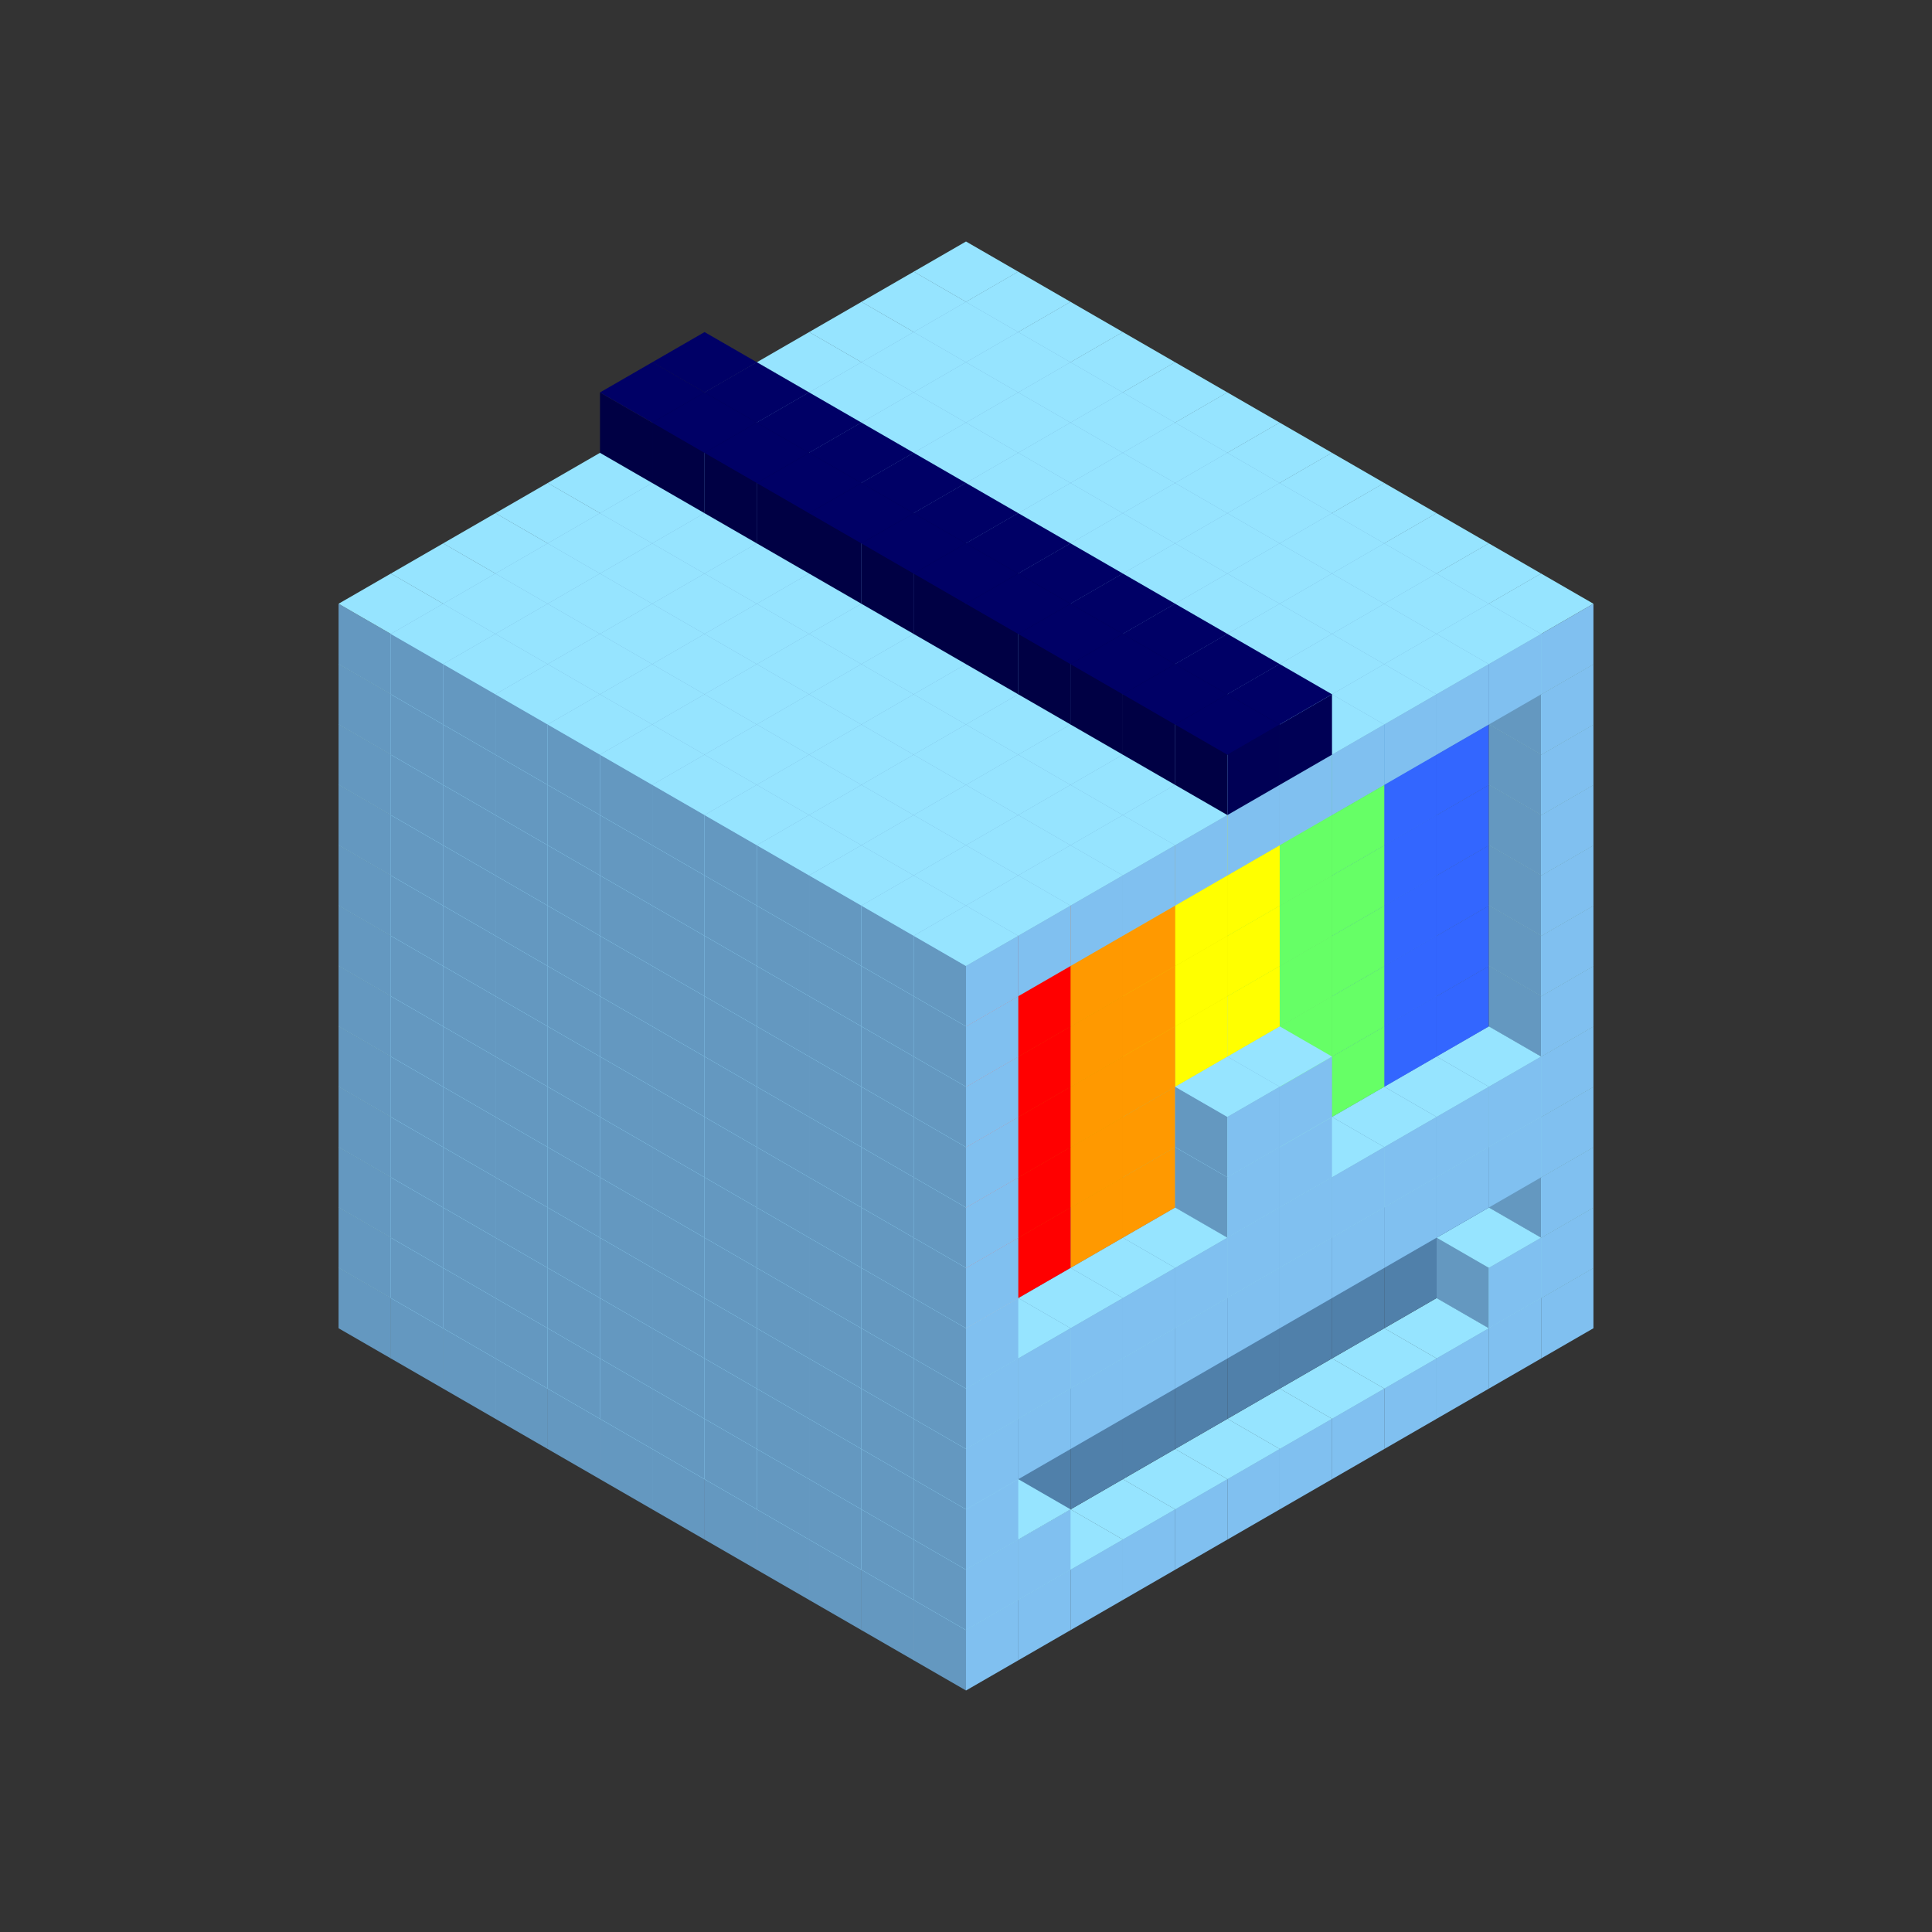 
<svg width='600' height='600' viewBox='4436371 5550000 3200000 3200000' xmlns='http://www.w3.org/2000/svg' xmlns:xlink='http://www.w3.org/1999/xlink'>
<rect x="4436371" y="5550000" width="3200000" height="3200000" fill="#333333" stroke="none"/>
<use xlink:href='#v-0x00000194-1' transform='translate(983738,3600000)'/>
<use xlink:href='#v-0x00000194-1' transform='translate(1070341,3650000)'/>
<use xlink:href='#v-0x00000194-1' transform='translate(1156944,3700000)'/>
<use xlink:href='#v-0x00000194-1' transform='translate(1243547,3750000)'/>
<use xlink:href='#v-0x00000194-1' transform='translate(1330150,3800000)'/>
<use xlink:href='#v-0x00000194-1' transform='translate(1416753,3850000)'/>
<use xlink:href='#v-0x00000194-1' transform='translate(1503356,3900000)'/>
<use xlink:href='#v-0x00000194-1' transform='translate(1589959,3950000)'/>
<use xlink:href='#v-0x00000194-1' transform='translate(1676562,4000000)'/>
<use xlink:href='#v-0x00000194-1' transform='translate(1763165,4050000)'/>
<use xlink:href='#v-0x00000194-1' transform='translate(1849768,4100000)'/>
<use xlink:href='#v-0x00000194-1' transform='translate(2889004,3600000)'/>
<use xlink:href='#v-0x00000194-1' transform='translate(2802401,3650000)'/>
<use xlink:href='#v-0x00000194-1' transform='translate(2715798,3700000)'/>
<use xlink:href='#v-0x00000194-1' transform='translate(2629195,3750000)'/>
<use xlink:href='#v-0x00000194-1' transform='translate(2542592,3800000)'/>
<use xlink:href='#v-0x00000194-1' transform='translate(2455989,3850000)'/>
<use xlink:href='#v-0x00000194-1' transform='translate(2369386,3900000)'/>
<use xlink:href='#v-0x00000194-1' transform='translate(2282783,3950000)'/>
<use xlink:href='#v-0x00000194-1' transform='translate(2196180,4000000)'/>
<use xlink:href='#v-0x00000194-1' transform='translate(2109577,4050000)'/>
<use xlink:href='#v-0x00000194-1' transform='translate(2022974,4100000)'/>
<use xlink:href='#v-0x00000194-1' transform='translate(1936371,4150000)'/>
<use xlink:href='#v-0x00000194-1' transform='translate(983738,3500000)'/>
<use xlink:href='#v-0x00000194-1' transform='translate(1070341,3550000)'/>
<use xlink:href='#v-0x00000194-1' transform='translate(1156944,3600000)'/>
<use xlink:href='#v-0x00000194-1' transform='translate(1243547,3650000)'/>
<use xlink:href='#v-0x00000194-1' transform='translate(1330150,3700000)'/>
<use xlink:href='#v-0x00000194-1' transform='translate(1416753,3750000)'/>
<use xlink:href='#v-0x00000194-1' transform='translate(1503356,3800000)'/>
<use xlink:href='#v-0x00000194-1' transform='translate(1589959,3850000)'/>
<use xlink:href='#v-0x00000194-1' transform='translate(1676562,3900000)'/>
<use xlink:href='#v-0x00000194-1' transform='translate(1763165,3950000)'/>
<use xlink:href='#v-0x00000194-2' transform='translate(2715798,3500000)'/>
<use xlink:href='#v-0x00000194-2' transform='translate(2629195,3550000)'/>
<use xlink:href='#v-0x00000194-2' transform='translate(2542592,3600000)'/>
<use xlink:href='#v-0x00000194-2' transform='translate(2455989,3650000)'/>
<use xlink:href='#v-0x00000194-2' transform='translate(2369386,3700000)'/>
<use xlink:href='#v-0x00000194-2' transform='translate(2282783,3750000)'/>
<use xlink:href='#v-0x00000194-2' transform='translate(2196180,3800000)'/>
<use xlink:href='#v-0x00000194-2' transform='translate(2109577,3850000)'/>
<use xlink:href='#v-0x00000194-2' transform='translate(2022974,3900000)'/>
<use xlink:href='#v-0x00000194-2' transform='translate(1936371,3950000)'/>
<use xlink:href='#v-0x00000194-1' transform='translate(1849768,4000000)'/>
<use xlink:href='#v-0x00000194-1' transform='translate(2889004,3500000)'/>
<use xlink:href='#v-0x00000194-1' transform='translate(2802401,3550000)'/>
<use xlink:href='#v-0x00000194-1' transform='translate(2022974,4000000)'/>
<use xlink:href='#v-0x00000194-1' transform='translate(1936371,4050000)'/>
<use xlink:href='#v-0x00000194-1' transform='translate(983738,3400000)'/>
<use xlink:href='#v-0x00000194-1' transform='translate(1070341,3450000)'/>
<use xlink:href='#v-0x00000194-1' transform='translate(1156944,3500000)'/>
<use xlink:href='#v-0x00000194-1' transform='translate(1243547,3550000)'/>
<use xlink:href='#v-0x00000194-1' transform='translate(1330150,3600000)'/>
<use xlink:href='#v-0x00000194-1' transform='translate(1416753,3650000)'/>
<use xlink:href='#v-0x00000194-1' transform='translate(1503356,3700000)'/>
<use xlink:href='#v-0x00000194-1' transform='translate(1589959,3750000)'/>
<use xlink:href='#v-0x00000194-1' transform='translate(1676562,3800000)'/>
<use xlink:href='#v-0x00000194-1' transform='translate(1763165,3850000)'/>
<use xlink:href='#v-0x00000194-2' transform='translate(2715798,3400000)'/>
<use xlink:href='#v-0x00000194-2' transform='translate(2629195,3450000)'/>
<use xlink:href='#v-0x00000194-2' transform='translate(2542592,3500000)'/>
<use xlink:href='#v-0x00000194-2' transform='translate(2455989,3550000)'/>
<use xlink:href='#v-0x00000194-2' transform='translate(2369386,3600000)'/>
<use xlink:href='#v-0x00000194-2' transform='translate(2282783,3650000)'/>
<use xlink:href='#v-0x00000194-2' transform='translate(2196180,3700000)'/>
<use xlink:href='#v-0x00000194-2' transform='translate(2109577,3750000)'/>
<use xlink:href='#v-0x00000194-2' transform='translate(2022974,3800000)'/>
<use xlink:href='#v-0x00000194-2' transform='translate(1936371,3850000)'/>
<use xlink:href='#v-0x00000194-1' transform='translate(1849768,3900000)'/>
<use xlink:href='#v-0x00000194-1' transform='translate(2889004,3400000)'/>
<use xlink:href='#v-0x00000194-1' transform='translate(1936371,3950000)'/>
<use xlink:href='#v-0x00000194-1' transform='translate(983738,3300000)'/>
<use xlink:href='#v-0x00000194-1' transform='translate(1070341,3350000)'/>
<use xlink:href='#v-0x00000194-1' transform='translate(1156944,3400000)'/>
<use xlink:href='#v-0x00000194-1' transform='translate(1243547,3450000)'/>
<use xlink:href='#v-0x00000194-1' transform='translate(1330150,3500000)'/>
<use xlink:href='#v-0x00000194-1' transform='translate(1416753,3550000)'/>
<use xlink:href='#v-0x00000194-1' transform='translate(1503356,3600000)'/>
<use xlink:href='#v-0x00000194-1' transform='translate(1589959,3650000)'/>
<use xlink:href='#v-0x00000194-1' transform='translate(1676562,3700000)'/>
<use xlink:href='#v-0x00000194-1' transform='translate(1763165,3750000)'/>
<use xlink:href='#v-0x00000194-2' transform='translate(2715798,3300000)'/>
<use xlink:href='#v-0x00000194-2' transform='translate(2629195,3350000)'/>
<use xlink:href='#v-0x00000194-2' transform='translate(2542592,3400000)'/>
<use xlink:href='#v-0x00000194-2' transform='translate(2455989,3450000)'/>
<use xlink:href='#v-0x00000194-2' transform='translate(2369386,3500000)'/>
<use xlink:href='#v-0x00000194-2' transform='translate(2282783,3550000)'/>
<use xlink:href='#v-0x00000194-2' transform='translate(2196180,3600000)'/>
<use xlink:href='#v-0x00000194-2' transform='translate(2109577,3650000)'/>
<use xlink:href='#v-0x00000194-2' transform='translate(2022974,3700000)'/>
<use xlink:href='#v-0x00000194-2' transform='translate(1936371,3750000)'/>
<use xlink:href='#v-0x00000194-1' transform='translate(1849768,3800000)'/>
<use xlink:href='#v-0x00000194-1' transform='translate(2889004,3300000)'/>
<use xlink:href='#v-0x00000194-1' transform='translate(2802401,3350000)'/>
<use xlink:href='#v-0x00000194-1' transform='translate(2715798,3400000)'/>
<use xlink:href='#v-0x00000194-1' transform='translate(2629195,3450000)'/>
<use xlink:href='#v-0x00000194-1' transform='translate(2542592,3500000)'/>
<use xlink:href='#v-0x00000194-1' transform='translate(2455989,3550000)'/>
<use xlink:href='#v-0x00000194-1' transform='translate(2369386,3600000)'/>
<use xlink:href='#v-0x00000194-1' transform='translate(2282783,3650000)'/>
<use xlink:href='#v-0x00000194-1' transform='translate(2196180,3700000)'/>
<use xlink:href='#v-0x00000194-1' transform='translate(2109577,3750000)'/>
<use xlink:href='#v-0x00000194-1' transform='translate(2022974,3800000)'/>
<use xlink:href='#v-0x00000194-1' transform='translate(1936371,3850000)'/>
<use xlink:href='#v-0x00000194-1' transform='translate(983738,3200000)'/>
<use xlink:href='#v-0x00000194-1' transform='translate(1070341,3250000)'/>
<use xlink:href='#v-0x00000194-1' transform='translate(1156944,3300000)'/>
<use xlink:href='#v-0x00000194-1' transform='translate(1243547,3350000)'/>
<use xlink:href='#v-0x00000194-1' transform='translate(1330150,3400000)'/>
<use xlink:href='#v-0x00000194-1' transform='translate(1416753,3450000)'/>
<use xlink:href='#v-0x00000194-1' transform='translate(1503356,3500000)'/>
<use xlink:href='#v-0x00000194-1' transform='translate(1589959,3550000)'/>
<use xlink:href='#v-0x00000194-1' transform='translate(1676562,3600000)'/>
<use xlink:href='#v-0x00000194-1' transform='translate(1763165,3650000)'/>
<use xlink:href='#v-0x00000194-2' transform='translate(2715798,3200000)'/>
<use xlink:href='#v-0x00000194-2' transform='translate(2629195,3250000)'/>
<use xlink:href='#v-0x00000194-2' transform='translate(2542592,3300000)'/>
<use xlink:href='#v-0x00000194-2' transform='translate(2455989,3350000)'/>
<use xlink:href='#v-0x00000194-2' transform='translate(2369386,3400000)'/>
<use xlink:href='#v-0x00000194-2' transform='translate(2282783,3450000)'/>
<use xlink:href='#v-0x00000194-2' transform='translate(2196180,3500000)'/>
<use xlink:href='#v-0x00000194-2' transform='translate(2109577,3550000)'/>
<use xlink:href='#v-0x00000194-2' transform='translate(2022974,3600000)'/>
<use xlink:href='#v-0x00000194-2' transform='translate(1936371,3650000)'/>
<use xlink:href='#v-0x00000194-1' transform='translate(1849768,3700000)'/>
<use xlink:href='#v-0x00000194-1' transform='translate(2889004,3200000)'/>
<use xlink:href='#v-0x00000194-1' transform='translate(2802401,3250000)'/>
<use xlink:href='#v-0x00000194-1' transform='translate(2715798,3300000)'/>
<use xlink:href='#v-0x00000194-1' transform='translate(2629195,3350000)'/>
<use xlink:href='#v-0x00000194-1' transform='translate(2542592,3400000)'/>
<use xlink:href='#v-0x00000194-1' transform='translate(2455989,3450000)'/>
<use xlink:href='#v-0x00000194-1' transform='translate(2369386,3500000)'/>
<use xlink:href='#v-0x00000194-1' transform='translate(2282783,3550000)'/>
<use xlink:href='#v-0x00000194-1' transform='translate(2196180,3600000)'/>
<use xlink:href='#v-0x00000194-1' transform='translate(2109577,3650000)'/>
<use xlink:href='#v-0x00000194-1' transform='translate(2022974,3700000)'/>
<use xlink:href='#v-0x00000194-1' transform='translate(1936371,3750000)'/>
<use xlink:href='#v-0x00000194-1' transform='translate(983738,3100000)'/>
<use xlink:href='#v-0x00000194-1' transform='translate(1070341,3150000)'/>
<use xlink:href='#v-0x00000194-1' transform='translate(1156944,3200000)'/>
<use xlink:href='#v-0x00000194-1' transform='translate(1243547,3250000)'/>
<use xlink:href='#v-0x00000194-1' transform='translate(1330150,3300000)'/>
<use xlink:href='#v-0x00000194-1' transform='translate(1416753,3350000)'/>
<use xlink:href='#v-0x00000194-1' transform='translate(1503356,3400000)'/>
<use xlink:href='#v-0x00000194-1' transform='translate(1589959,3450000)'/>
<use xlink:href='#v-0x00000194-1' transform='translate(1676562,3500000)'/>
<use xlink:href='#v-0x00000194-1' transform='translate(1763165,3550000)'/>
<use xlink:href='#v-0x00000194-8' transform='translate(2715798,3100000)'/>
<use xlink:href='#v-0x00000194-8' transform='translate(2629195,3150000)'/>
<use xlink:href='#v-0x00000194-7' transform='translate(2542592,3200000)'/>
<use xlink:href='#v-0x00000194-7' transform='translate(2455989,3250000)'/>
<use xlink:href='#v-0x00000194-1' transform='translate(2369386,3300000)'/>
<use xlink:href='#v-0x00000194-1' transform='translate(2282783,3350000)'/>
<use xlink:href='#v-0x00000194-5' transform='translate(2196180,3400000)'/>
<use xlink:href='#v-0x00000194-5' transform='translate(2109577,3450000)'/>
<use xlink:href='#v-0x00000194-4' transform='translate(2022974,3500000)'/>
<use xlink:href='#v-0x00000194-4' transform='translate(1936371,3550000)'/>
<use xlink:href='#v-0x00000194-1' transform='translate(1849768,3600000)'/>
<use xlink:href='#v-0x00000194-1' transform='translate(2889004,3100000)'/>
<use xlink:href='#v-0x00000194-1' transform='translate(2455989,3350000)'/>
<use xlink:href='#v-0x00000194-1' transform='translate(2369386,3400000)'/>
<use xlink:href='#v-0x00000194-1' transform='translate(1936371,3650000)'/>
<use xlink:href='#v-0x00000194-1' transform='translate(983738,3000000)'/>
<use xlink:href='#v-0x00000194-1' transform='translate(1070341,3050000)'/>
<use xlink:href='#v-0x00000194-1' transform='translate(1156944,3100000)'/>
<use xlink:href='#v-0x00000194-1' transform='translate(1243547,3150000)'/>
<use xlink:href='#v-0x00000194-1' transform='translate(1330150,3200000)'/>
<use xlink:href='#v-0x00000194-1' transform='translate(1416753,3250000)'/>
<use xlink:href='#v-0x00000194-1' transform='translate(1503356,3300000)'/>
<use xlink:href='#v-0x00000194-1' transform='translate(1589959,3350000)'/>
<use xlink:href='#v-0x00000194-1' transform='translate(1676562,3400000)'/>
<use xlink:href='#v-0x00000194-1' transform='translate(1763165,3450000)'/>
<use xlink:href='#v-0x00000194-8' transform='translate(2715798,3000000)'/>
<use xlink:href='#v-0x00000194-8' transform='translate(2629195,3050000)'/>
<use xlink:href='#v-0x00000194-7' transform='translate(2542592,3100000)'/>
<use xlink:href='#v-0x00000194-7' transform='translate(2455989,3150000)'/>
<use xlink:href='#v-0x00000194-1' transform='translate(2369386,3200000)'/>
<use xlink:href='#v-0x00000194-1' transform='translate(2282783,3250000)'/>
<use xlink:href='#v-0x00000194-5' transform='translate(2196180,3300000)'/>
<use xlink:href='#v-0x00000194-5' transform='translate(2109577,3350000)'/>
<use xlink:href='#v-0x00000194-4' transform='translate(2022974,3400000)'/>
<use xlink:href='#v-0x00000194-4' transform='translate(1936371,3450000)'/>
<use xlink:href='#v-0x00000194-1' transform='translate(1849768,3500000)'/>
<use xlink:href='#v-0x00000194-1' transform='translate(2889004,3000000)'/>
<use xlink:href='#v-0x00000194-1' transform='translate(2455989,3250000)'/>
<use xlink:href='#v-0x00000194-1' transform='translate(2369386,3300000)'/>
<use xlink:href='#v-0x00000194-1' transform='translate(1936371,3550000)'/>
<use xlink:href='#v-0x00000194-1' transform='translate(983738,2900000)'/>
<use xlink:href='#v-0x00000194-1' transform='translate(1070341,2950000)'/>
<use xlink:href='#v-0x00000194-1' transform='translate(1156944,3000000)'/>
<use xlink:href='#v-0x00000194-1' transform='translate(1243547,3050000)'/>
<use xlink:href='#v-0x00000194-1' transform='translate(1330150,3100000)'/>
<use xlink:href='#v-0x00000194-1' transform='translate(1416753,3150000)'/>
<use xlink:href='#v-0x00000194-1' transform='translate(1503356,3200000)'/>
<use xlink:href='#v-0x00000194-1' transform='translate(1589959,3250000)'/>
<use xlink:href='#v-0x00000194-1' transform='translate(1676562,3300000)'/>
<use xlink:href='#v-0x00000194-1' transform='translate(1763165,3350000)'/>
<use xlink:href='#v-0x00000194-8' transform='translate(2715798,2900000)'/>
<use xlink:href='#v-0x00000194-8' transform='translate(2629195,2950000)'/>
<use xlink:href='#v-0x00000194-7' transform='translate(2542592,3000000)'/>
<use xlink:href='#v-0x00000194-7' transform='translate(2455989,3050000)'/>
<use xlink:href='#v-0x00000194-6' transform='translate(2369386,3100000)'/>
<use xlink:href='#v-0x00000194-6' transform='translate(2282783,3150000)'/>
<use xlink:href='#v-0x00000194-5' transform='translate(2196180,3200000)'/>
<use xlink:href='#v-0x00000194-5' transform='translate(2109577,3250000)'/>
<use xlink:href='#v-0x00000194-4' transform='translate(2022974,3300000)'/>
<use xlink:href='#v-0x00000194-4' transform='translate(1936371,3350000)'/>
<use xlink:href='#v-0x00000194-1' transform='translate(1849768,3400000)'/>
<use xlink:href='#v-0x00000194-1' transform='translate(2889004,2900000)'/>
<use xlink:href='#v-0x00000194-1' transform='translate(1936371,3450000)'/>
<use xlink:href='#v-0x00000194-1' transform='translate(983738,2800000)'/>
<use xlink:href='#v-0x00000194-1' transform='translate(1070341,2850000)'/>
<use xlink:href='#v-0x00000194-1' transform='translate(1156944,2900000)'/>
<use xlink:href='#v-0x00000194-1' transform='translate(1243547,2950000)'/>
<use xlink:href='#v-0x00000194-1' transform='translate(1330150,3000000)'/>
<use xlink:href='#v-0x00000194-1' transform='translate(1416753,3050000)'/>
<use xlink:href='#v-0x00000194-1' transform='translate(1503356,3100000)'/>
<use xlink:href='#v-0x00000194-1' transform='translate(1589959,3150000)'/>
<use xlink:href='#v-0x00000194-1' transform='translate(1676562,3200000)'/>
<use xlink:href='#v-0x00000194-1' transform='translate(1763165,3250000)'/>
<use xlink:href='#v-0x00000194-8' transform='translate(2715798,2800000)'/>
<use xlink:href='#v-0x00000194-8' transform='translate(2629195,2850000)'/>
<use xlink:href='#v-0x00000194-7' transform='translate(2542592,2900000)'/>
<use xlink:href='#v-0x00000194-7' transform='translate(2455989,2950000)'/>
<use xlink:href='#v-0x00000194-6' transform='translate(2369386,3000000)'/>
<use xlink:href='#v-0x00000194-6' transform='translate(2282783,3050000)'/>
<use xlink:href='#v-0x00000194-5' transform='translate(2196180,3100000)'/>
<use xlink:href='#v-0x00000194-5' transform='translate(2109577,3150000)'/>
<use xlink:href='#v-0x00000194-4' transform='translate(2022974,3200000)'/>
<use xlink:href='#v-0x00000194-4' transform='translate(1936371,3250000)'/>
<use xlink:href='#v-0x00000194-1' transform='translate(1849768,3300000)'/>
<use xlink:href='#v-0x00000194-1' transform='translate(2889004,2800000)'/>
<use xlink:href='#v-0x00000194-1' transform='translate(1936371,3350000)'/>
<use xlink:href='#v-0x00000194-1' transform='translate(983738,2700000)'/>
<use xlink:href='#v-0x00000194-1' transform='translate(1070341,2750000)'/>
<use xlink:href='#v-0x00000194-1' transform='translate(1156944,2800000)'/>
<use xlink:href='#v-0x00000194-1' transform='translate(1243547,2850000)'/>
<use xlink:href='#v-0x00000194-1' transform='translate(1330150,2900000)'/>
<use xlink:href='#v-0x00000194-1' transform='translate(1416753,2950000)'/>
<use xlink:href='#v-0x00000194-1' transform='translate(1503356,3000000)'/>
<use xlink:href='#v-0x00000194-1' transform='translate(1589959,3050000)'/>
<use xlink:href='#v-0x00000194-1' transform='translate(1676562,3100000)'/>
<use xlink:href='#v-0x00000194-1' transform='translate(1763165,3150000)'/>
<use xlink:href='#v-0x00000194-8' transform='translate(2715798,2700000)'/>
<use xlink:href='#v-0x00000194-8' transform='translate(2629195,2750000)'/>
<use xlink:href='#v-0x00000194-7' transform='translate(2542592,2800000)'/>
<use xlink:href='#v-0x00000194-7' transform='translate(2455989,2850000)'/>
<use xlink:href='#v-0x00000194-6' transform='translate(2369386,2900000)'/>
<use xlink:href='#v-0x00000194-6' transform='translate(2282783,2950000)'/>
<use xlink:href='#v-0x00000194-5' transform='translate(2196180,3000000)'/>
<use xlink:href='#v-0x00000194-5' transform='translate(2109577,3050000)'/>
<use xlink:href='#v-0x00000194-4' transform='translate(2022974,3100000)'/>
<use xlink:href='#v-0x00000194-4' transform='translate(1936371,3150000)'/>
<use xlink:href='#v-0x00000194-1' transform='translate(1849768,3200000)'/>
<use xlink:href='#v-0x00000194-1' transform='translate(2889004,2700000)'/>
<use xlink:href='#v-0x00000194-1' transform='translate(1936371,3250000)'/>
<use xlink:href='#v-0x00000194-1' transform='translate(983738,2600000)'/>
<use xlink:href='#v-0x00000194-1' transform='translate(1070341,2650000)'/>
<use xlink:href='#v-0x00000194-1' transform='translate(1156944,2700000)'/>
<use xlink:href='#v-0x00000194-1' transform='translate(1243547,2750000)'/>
<use xlink:href='#v-0x00000194-1' transform='translate(1330150,2800000)'/>
<use xlink:href='#v-0x00000194-1' transform='translate(1416753,2850000)'/>
<use xlink:href='#v-0x00000194-1' transform='translate(1503356,2900000)'/>
<use xlink:href='#v-0x00000194-1' transform='translate(1589959,2950000)'/>
<use xlink:href='#v-0x00000194-1' transform='translate(1676562,3000000)'/>
<use xlink:href='#v-0x00000194-1' transform='translate(1763165,3050000)'/>
<use xlink:href='#v-0x00000194-8' transform='translate(2715798,2600000)'/>
<use xlink:href='#v-0x00000194-8' transform='translate(2629195,2650000)'/>
<use xlink:href='#v-0x00000194-7' transform='translate(2542592,2700000)'/>
<use xlink:href='#v-0x00000194-7' transform='translate(2455989,2750000)'/>
<use xlink:href='#v-0x00000194-6' transform='translate(2369386,2800000)'/>
<use xlink:href='#v-0x00000194-6' transform='translate(2282783,2850000)'/>
<use xlink:href='#v-0x00000194-5' transform='translate(2196180,2900000)'/>
<use xlink:href='#v-0x00000194-5' transform='translate(2109577,2950000)'/>
<use xlink:href='#v-0x00000194-4' transform='translate(2022974,3000000)'/>
<use xlink:href='#v-0x00000194-4' transform='translate(1936371,3050000)'/>
<use xlink:href='#v-0x00000194-1' transform='translate(1849768,3100000)'/>
<use xlink:href='#v-0x00000194-1' transform='translate(2889004,2600000)'/>
<use xlink:href='#v-0x00000194-1' transform='translate(1936371,3150000)'/>
<use xlink:href='#v-0x00000194-1' transform='translate(1936371,1950000)'/>
<use xlink:href='#v-0x00000194-1' transform='translate(1849768,2000000)'/>
<use xlink:href='#v-0x00000194-1' transform='translate(1763165,2050000)'/>
<use xlink:href='#v-0x00000194-1' transform='translate(1676562,2100000)'/>
<use xlink:href='#v-0x00000194-1' transform='translate(1589959,2150000)'/>
<use xlink:href='#v-0x00000194-1' transform='translate(1503356,2200000)'/>
<use xlink:href='#v-0x00000194-1' transform='translate(1416753,2250000)'/>
<use xlink:href='#v-0x00000194-1' transform='translate(1330150,2300000)'/>
<use xlink:href='#v-0x00000194-1' transform='translate(1243547,2350000)'/>
<use xlink:href='#v-0x00000194-1' transform='translate(1156944,2400000)'/>
<use xlink:href='#v-0x00000194-1' transform='translate(1070341,2450000)'/>
<use xlink:href='#v-0x00000194-1' transform='translate(983738,2500000)'/>
<use xlink:href='#v-0x00000194-1' transform='translate(2022974,2000000)'/>
<use xlink:href='#v-0x00000194-1' transform='translate(1936371,2050000)'/>
<use xlink:href='#v-0x00000194-1' transform='translate(1849768,2100000)'/>
<use xlink:href='#v-0x00000194-1' transform='translate(1763165,2150000)'/>
<use xlink:href='#v-0x00000194-1' transform='translate(1676562,2200000)'/>
<use xlink:href='#v-0x00000194-1' transform='translate(1589959,2250000)'/>
<use xlink:href='#v-0x00000194-1' transform='translate(1503356,2300000)'/>
<use xlink:href='#v-0x00000194-1' transform='translate(1416753,2350000)'/>
<use xlink:href='#v-0x00000194-1' transform='translate(1330150,2400000)'/>
<use xlink:href='#v-0x00000194-1' transform='translate(1243547,2450000)'/>
<use xlink:href='#v-0x00000194-1' transform='translate(1156944,2500000)'/>
<use xlink:href='#v-0x00000194-1' transform='translate(1070341,2550000)'/>
<use xlink:href='#v-0x00000194-1' transform='translate(2109577,2050000)'/>
<use xlink:href='#v-0x00000194-1' transform='translate(2022974,2100000)'/>
<use xlink:href='#v-0x00000194-1' transform='translate(1936371,2150000)'/>
<use xlink:href='#v-0x00000194-1' transform='translate(1849768,2200000)'/>
<use xlink:href='#v-0x00000194-1' transform='translate(1763165,2250000)'/>
<use xlink:href='#v-0x00000194-1' transform='translate(1676562,2300000)'/>
<use xlink:href='#v-0x00000194-1' transform='translate(1589959,2350000)'/>
<use xlink:href='#v-0x00000194-1' transform='translate(1503356,2400000)'/>
<use xlink:href='#v-0x00000194-1' transform='translate(1416753,2450000)'/>
<use xlink:href='#v-0x00000194-1' transform='translate(1330150,2500000)'/>
<use xlink:href='#v-0x00000194-1' transform='translate(1243547,2550000)'/>
<use xlink:href='#v-0x00000194-1' transform='translate(1156944,2600000)'/>
<use xlink:href='#v-0x00000194-1' transform='translate(2196180,2100000)'/>
<use xlink:href='#v-0x00000194-1' transform='translate(2109577,2150000)'/>
<use xlink:href='#v-0x00000194-1' transform='translate(2022974,2200000)'/>
<use xlink:href='#v-0x00000194-1' transform='translate(1936371,2250000)'/>
<use xlink:href='#v-0x00000194-1' transform='translate(1849768,2300000)'/>
<use xlink:href='#v-0x00000194-1' transform='translate(1763165,2350000)'/>
<use xlink:href='#v-0x00000194-1' transform='translate(1676562,2400000)'/>
<use xlink:href='#v-0x00000194-1' transform='translate(1589959,2450000)'/>
<use xlink:href='#v-0x00000194-1' transform='translate(1503356,2500000)'/>
<use xlink:href='#v-0x00000194-1' transform='translate(1416753,2550000)'/>
<use xlink:href='#v-0x00000194-1' transform='translate(1330150,2600000)'/>
<use xlink:href='#v-0x00000194-1' transform='translate(1243547,2650000)'/>
<use xlink:href='#v-0x00000194-1' transform='translate(2282783,2150000)'/>
<use xlink:href='#v-0x00000194-1' transform='translate(2196180,2200000)'/>
<use xlink:href='#v-0x00000194-1' transform='translate(2109577,2250000)'/>
<use xlink:href='#v-0x00000194-1' transform='translate(2022974,2300000)'/>
<use xlink:href='#v-0x00000194-1' transform='translate(1936371,2350000)'/>
<use xlink:href='#v-0x00000194-1' transform='translate(1849768,2400000)'/>
<use xlink:href='#v-0x00000194-1' transform='translate(1763165,2450000)'/>
<use xlink:href='#v-0x00000194-1' transform='translate(1676562,2500000)'/>
<use xlink:href='#v-0x00000194-1' transform='translate(1589959,2550000)'/>
<use xlink:href='#v-0x00000194-1' transform='translate(1503356,2600000)'/>
<use xlink:href='#v-0x00000194-1' transform='translate(1416753,2650000)'/>
<use xlink:href='#v-0x00000194-1' transform='translate(1330150,2700000)'/>
<use xlink:href='#v-0x00000194-1' transform='translate(2369386,2200000)'/>
<use xlink:href='#v-0x00000194-1' transform='translate(2282783,2250000)'/>
<use xlink:href='#v-0x00000194-1' transform='translate(2196180,2300000)'/>
<use xlink:href='#v-0x00000194-1' transform='translate(2109577,2350000)'/>
<use xlink:href='#v-0x00000194-1' transform='translate(2022974,2400000)'/>
<use xlink:href='#v-0x00000194-1' transform='translate(1936371,2450000)'/>
<use xlink:href='#v-0x00000194-1' transform='translate(1849768,2500000)'/>
<use xlink:href='#v-0x00000194-1' transform='translate(1763165,2550000)'/>
<use xlink:href='#v-0x00000194-1' transform='translate(1676562,2600000)'/>
<use xlink:href='#v-0x00000194-1' transform='translate(1589959,2650000)'/>
<use xlink:href='#v-0x00000194-1' transform='translate(1503356,2700000)'/>
<use xlink:href='#v-0x00000194-1' transform='translate(1416753,2750000)'/>
<use xlink:href='#v-0x00000194-1' transform='translate(2455989,2250000)'/>
<use xlink:href='#v-0x00000194-1' transform='translate(2369386,2300000)'/>
<use xlink:href='#v-0x00000194-1' transform='translate(2282783,2350000)'/>
<use xlink:href='#v-0x00000194-1' transform='translate(2196180,2400000)'/>
<use xlink:href='#v-0x00000194-1' transform='translate(2109577,2450000)'/>
<use xlink:href='#v-0x00000194-1' transform='translate(2022974,2500000)'/>
<use xlink:href='#v-0x00000194-1' transform='translate(1936371,2550000)'/>
<use xlink:href='#v-0x00000194-1' transform='translate(1849768,2600000)'/>
<use xlink:href='#v-0x00000194-1' transform='translate(1763165,2650000)'/>
<use xlink:href='#v-0x00000194-1' transform='translate(1676562,2700000)'/>
<use xlink:href='#v-0x00000194-1' transform='translate(1589959,2750000)'/>
<use xlink:href='#v-0x00000194-1' transform='translate(1503356,2800000)'/>
<use xlink:href='#v-0x00000194-1' transform='translate(2542592,2300000)'/>
<use xlink:href='#v-0x00000194-1' transform='translate(2455989,2350000)'/>
<use xlink:href='#v-0x00000194-1' transform='translate(2369386,2400000)'/>
<use xlink:href='#v-0x00000194-1' transform='translate(2282783,2450000)'/>
<use xlink:href='#v-0x00000194-1' transform='translate(2196180,2500000)'/>
<use xlink:href='#v-0x00000194-1' transform='translate(2109577,2550000)'/>
<use xlink:href='#v-0x00000194-1' transform='translate(2022974,2600000)'/>
<use xlink:href='#v-0x00000194-1' transform='translate(1936371,2650000)'/>
<use xlink:href='#v-0x00000194-1' transform='translate(1849768,2700000)'/>
<use xlink:href='#v-0x00000194-1' transform='translate(1763165,2750000)'/>
<use xlink:href='#v-0x00000194-1' transform='translate(1676562,2800000)'/>
<use xlink:href='#v-0x00000194-1' transform='translate(1589959,2850000)'/>
<use xlink:href='#v-0x00000194-1' transform='translate(2629195,2350000)'/>
<use xlink:href='#v-0x00000194-1' transform='translate(2542592,2400000)'/>
<use xlink:href='#v-0x00000194-1' transform='translate(2455989,2450000)'/>
<use xlink:href='#v-0x00000194-1' transform='translate(2369386,2500000)'/>
<use xlink:href='#v-0x00000194-1' transform='translate(2282783,2550000)'/>
<use xlink:href='#v-0x00000194-1' transform='translate(2196180,2600000)'/>
<use xlink:href='#v-0x00000194-1' transform='translate(2109577,2650000)'/>
<use xlink:href='#v-0x00000194-1' transform='translate(2022974,2700000)'/>
<use xlink:href='#v-0x00000194-1' transform='translate(1936371,2750000)'/>
<use xlink:href='#v-0x00000194-1' transform='translate(1849768,2800000)'/>
<use xlink:href='#v-0x00000194-1' transform='translate(1763165,2850000)'/>
<use xlink:href='#v-0x00000194-1' transform='translate(1676562,2900000)'/>
<use xlink:href='#v-0x00000194-1' transform='translate(2715798,2400000)'/>
<use xlink:href='#v-0x00000194-1' transform='translate(2629195,2450000)'/>
<use xlink:href='#v-0x00000194-1' transform='translate(2542592,2500000)'/>
<use xlink:href='#v-0x00000194-1' transform='translate(2455989,2550000)'/>
<use xlink:href='#v-0x00000194-1' transform='translate(2369386,2600000)'/>
<use xlink:href='#v-0x00000194-1' transform='translate(2282783,2650000)'/>
<use xlink:href='#v-0x00000194-1' transform='translate(2196180,2700000)'/>
<use xlink:href='#v-0x00000194-1' transform='translate(2109577,2750000)'/>
<use xlink:href='#v-0x00000194-1' transform='translate(2022974,2800000)'/>
<use xlink:href='#v-0x00000194-1' transform='translate(1936371,2850000)'/>
<use xlink:href='#v-0x00000194-1' transform='translate(1849768,2900000)'/>
<use xlink:href='#v-0x00000194-1' transform='translate(1763165,2950000)'/>
<use xlink:href='#v-0x00000194-1' transform='translate(2802401,2450000)'/>
<use xlink:href='#v-0x00000194-1' transform='translate(2715798,2500000)'/>
<use xlink:href='#v-0x00000194-1' transform='translate(2629195,2550000)'/>
<use xlink:href='#v-0x00000194-1' transform='translate(2542592,2600000)'/>
<use xlink:href='#v-0x00000194-1' transform='translate(2455989,2650000)'/>
<use xlink:href='#v-0x00000194-1' transform='translate(2369386,2700000)'/>
<use xlink:href='#v-0x00000194-1' transform='translate(2282783,2750000)'/>
<use xlink:href='#v-0x00000194-1' transform='translate(2196180,2800000)'/>
<use xlink:href='#v-0x00000194-1' transform='translate(2109577,2850000)'/>
<use xlink:href='#v-0x00000194-1' transform='translate(2022974,2900000)'/>
<use xlink:href='#v-0x00000194-1' transform='translate(1936371,2950000)'/>
<use xlink:href='#v-0x00000194-1' transform='translate(1849768,3000000)'/>
<use xlink:href='#v-0x00000194-1' transform='translate(2889004,2500000)'/>
<use xlink:href='#v-0x00000194-1' transform='translate(2802401,2550000)'/>
<use xlink:href='#v-0x00000194-1' transform='translate(2715798,2600000)'/>
<use xlink:href='#v-0x00000194-1' transform='translate(2629195,2650000)'/>
<use xlink:href='#v-0x00000194-1' transform='translate(2542592,2700000)'/>
<use xlink:href='#v-0x00000194-1' transform='translate(2455989,2750000)'/>
<use xlink:href='#v-0x00000194-1' transform='translate(2369386,2800000)'/>
<use xlink:href='#v-0x00000194-1' transform='translate(2282783,2850000)'/>
<use xlink:href='#v-0x00000194-1' transform='translate(2196180,2900000)'/>
<use xlink:href='#v-0x00000194-1' transform='translate(2109577,2950000)'/>
<use xlink:href='#v-0x00000194-1' transform='translate(2022974,3000000)'/>
<use xlink:href='#v-0x00000194-1' transform='translate(1936371,3050000)'/>
<use xlink:href='#v-0x00000194-9' transform='translate(1503356,2100000)'/>
<use xlink:href='#v-0x00000194-9' transform='translate(1416753,2150000)'/>
<use xlink:href='#v-0x00000194-9' transform='translate(1589959,2150000)'/>
<use xlink:href='#v-0x00000194-9' transform='translate(1503356,2200000)'/>
<use xlink:href='#v-0x00000194-9' transform='translate(1676562,2200000)'/>
<use xlink:href='#v-0x00000194-9' transform='translate(1589959,2250000)'/>
<use xlink:href='#v-0x00000194-9' transform='translate(1763165,2250000)'/>
<use xlink:href='#v-0x00000194-9' transform='translate(1676562,2300000)'/>
<use xlink:href='#v-0x00000194-9' transform='translate(1849768,2300000)'/>
<use xlink:href='#v-0x00000194-9' transform='translate(1763165,2350000)'/>
<use xlink:href='#v-0x00000194-9' transform='translate(1936371,2350000)'/>
<use xlink:href='#v-0x00000194-9' transform='translate(1849768,2400000)'/>
<use xlink:href='#v-0x00000194-9' transform='translate(2022974,2400000)'/>
<use xlink:href='#v-0x00000194-9' transform='translate(1936371,2450000)'/>
<use xlink:href='#v-0x00000194-9' transform='translate(2109577,2450000)'/>
<use xlink:href='#v-0x00000194-9' transform='translate(2022974,2500000)'/>
<use xlink:href='#v-0x00000194-9' transform='translate(2196180,2500000)'/>
<use xlink:href='#v-0x00000194-9' transform='translate(2109577,2550000)'/>
<use xlink:href='#v-0x00000194-9' transform='translate(2282783,2550000)'/>
<use xlink:href='#v-0x00000194-9' transform='translate(2196180,2600000)'/>
<use xlink:href='#v-0x00000194-9' transform='translate(2369386,2600000)'/>
<use xlink:href='#v-0x00000194-9' transform='translate(2282783,2650000)'/>
<use xlink:href='#v-0x00000194-9' transform='translate(2455989,2650000)'/>
<use xlink:href='#v-0x00000194-9' transform='translate(2369386,2700000)'/>
<defs>
<g id='v-0x00000194-1'>
<polygon points='4100000,4100000 4100000,4200000 4013397,4150000 4013397,4050000' fill='#6498c0'/>
<polygon points='4100000,4100000 4100000,4200000 4186602,4150000 4186602,4050000' fill='#80c0f0'/>
<polygon points='4100000,4100000 4013397,4050000 4100000,4000000 4186602,4050000' fill='#96e4ff'/>
</g>
<g id='v-0x00000194-2'>
<polygon points='4100000,4100000 4100000,4200000 4013397,4150000 4013397,4050000' fill='#406488'/>
<polygon points='4100000,4100000 4100000,4200000 4186602,4150000 4186602,4050000' fill='#5080aa'/>
<polygon points='4100000,4100000 4013397,4050000 4100000,4000000 4186602,4050000' fill='#6096cc'/>
</g>
<g id='v-0x00000194-3'>
<polygon points='4100000,4100000 4100000,4200000 4013397,4150000 4013397,4050000' fill='#202044'/>
<polygon points='4100000,4100000 4100000,4200000 4186602,4150000 4186602,4050000' fill='#282858'/>
<polygon points='4100000,4100000 4013397,4050000 4100000,4000000 4186602,4050000' fill='#303066'/>
</g>
<g id='v-0x00000194-4'>
<polygon points='4100000,4100000 4100000,4200000 4013397,4150000 4013397,4050000' fill='#cc0000'/>
<polygon points='4100000,4100000 4100000,4200000 4186602,4150000 4186602,4050000' fill='#ff0000'/>
<polygon points='4100000,4100000 4013397,4050000 4100000,4000000 4186602,4050000' fill='#ff0000'/>
</g>
<g id='v-0x00000194-5'>
<polygon points='4100000,4100000 4100000,4200000 4013397,4150000 4013397,4050000' fill='#cc7800'/>
<polygon points='4100000,4100000 4100000,4200000 4186602,4150000 4186602,4050000' fill='#ff9900'/>
<polygon points='4100000,4100000 4013397,4050000 4100000,4000000 4186602,4050000' fill='#ffb400'/>
</g>
<g id='v-0x00000194-6'>
<polygon points='4100000,4100000 4100000,4200000 4013397,4150000 4013397,4050000' fill='#cccc00'/>
<polygon points='4100000,4100000 4100000,4200000 4186602,4150000 4186602,4050000' fill='#ffff00'/>
<polygon points='4100000,4100000 4013397,4050000 4100000,4000000 4186602,4050000' fill='#ffff00'/>
</g>
<g id='v-0x00000194-7'>
<polygon points='4100000,4100000 4100000,4200000 4013397,4150000 4013397,4050000' fill='#50cc50'/>
<polygon points='4100000,4100000 4100000,4200000 4186602,4150000 4186602,4050000' fill='#66ff66'/>
<polygon points='4100000,4100000 4013397,4050000 4100000,4000000 4186602,4050000' fill='#78ff78'/>
</g>
<g id='v-0x00000194-8'>
<polygon points='4100000,4100000 4100000,4200000 4013397,4150000 4013397,4050000' fill='#2850cc'/>
<polygon points='4100000,4100000 4100000,4200000 4186602,4150000 4186602,4050000' fill='#3366ff'/>
<polygon points='4100000,4100000 4013397,4050000 4100000,4000000 4186602,4050000' fill='#3c78ff'/>
</g>
<g id='v-0x00000194-9'>
<polygon points='4100000,4100000 4100000,4200000 4013397,4150000 4013397,4050000' fill='#000044'/>
<polygon points='4100000,4100000 4100000,4200000 4186602,4150000 4186602,4050000' fill='#000055'/>
<polygon points='4100000,4100000 4013397,4050000 4100000,4000000 4186602,4050000' fill='#000066'/>
</g>
</defs>
</svg>
